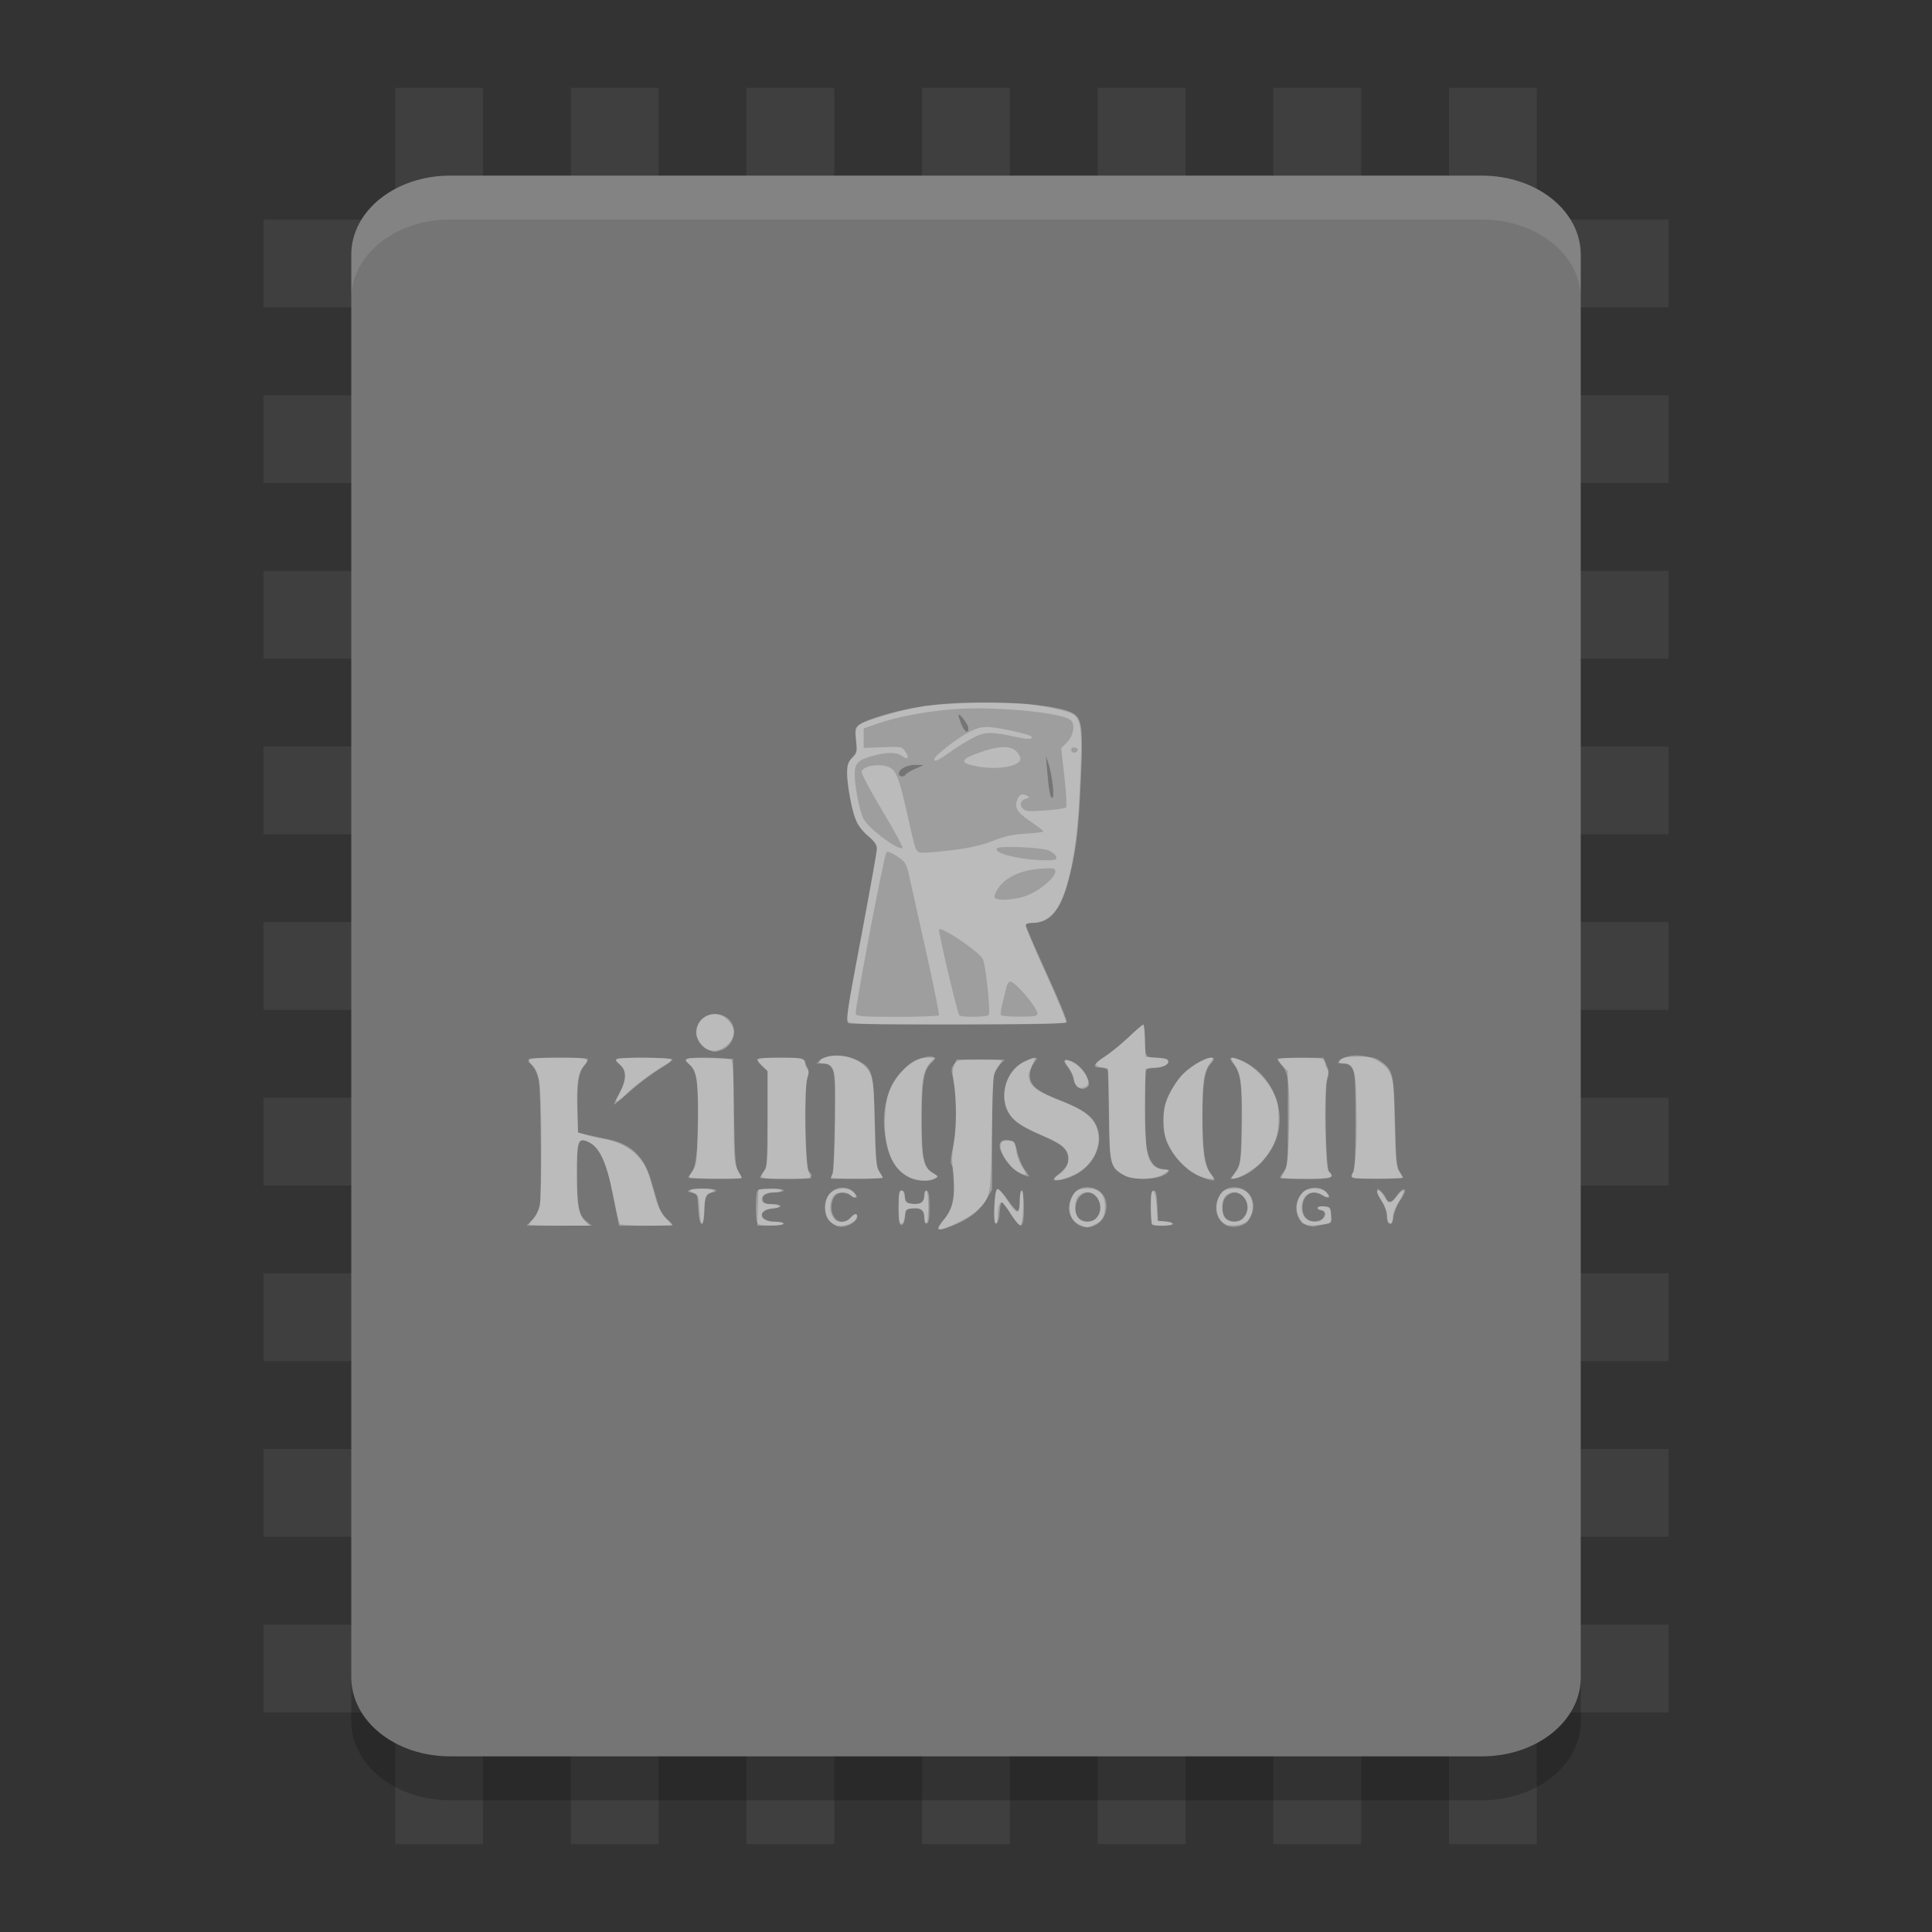 <?xml version="1.0" encoding="UTF-8" standalone="no"?>
<svg xmlns="http://www.w3.org/2000/svg" height="22" width="22" version="1">
 <rect width="100%" height="100%" fill="#333333" stroke="none"/>
 <rect x="12.5" y="-19" width="1" height="16" transform="matrix(0,1,-1,0,0,0)" style="fill:#3f3f3f"/>
 <rect x="10.5" y="-19" width="1" height="16" transform="matrix(0,1,-1,0,0,0)" style="fill:#3f3f3f"/>
 <rect x="8.5" y="-19" width="1" height="16" transform="matrix(0,1,-1,0,0,0)" style="fill:#3f3f3f"/>
 <rect x="6.5" y="-19" width="1" height="16" transform="matrix(0,1,-1,0,0,0)" style="fill:#3f3f3f"/>
 <rect x="14.5" y="-19" width="1" height="16" transform="matrix(0,1,-1,0,0,0)" style="fill:#3f3f3f"/>
 <rect x="16.5" y="-19" width="1" height="16" transform="matrix(0,1,-1,0,0,0)" style="fill:#3f3f3f"/>
 <rect x="18.5" y="-19" width="1" height="16" transform="matrix(0,1,-1,0,0,0)" style="fill:#3f3f3f"/>
 <rect x="4.5" y="-19" width="1" height="16" transform="matrix(0,1,-1,0,0,0)" style="fill:#3f3f3f"/>
 <rect x="2.5" y="-19" width="1" height="16" transform="matrix(0,1,-1,0,0,0)" style="fill:#3f3f3f"/>
 <rect style="fill:#3f3f3f" y="1" width="1" x="12.5" height="20"/>
 <rect style="fill:#3f3f3f" y="1" width="1" x="10.5" height="20"/>
 <rect style="fill:#3f3f3f" y="1" width="1" x="8.5" height="20"/>
 <rect style="fill:#3f3f3f" y="1" width="1" x="6.5" height="20"/>
 <rect style="fill:#3f3f3f" y="1" width="1" x="14.5" height="20"/>
 <rect style="fill:#3f3f3f" y="1" width="1" x="16.5" height="20"/>
 <rect style="fill:#3f3f3f" y="1" width="1" x="4.5" height="20"/>
 <path style="fill:#757575" d="m 18,19.1 0,-16.2 C 18,2.401 17.499,2 16.875,2 L 5.125,2 C 4.502,2 4,2.401 4,2.9 L 4,19.1 C 4,19.599 4.502,20 5.125,20 l 11.751,0 c 0.623,0 1.125,-0.401 1.125,-0.9 z"/>
 <path style="opacity:0.1;fill:#ffffff" d="M 5.125,2 C 4.502,2 4,2.402 4,2.9 l 0,0.5 C 4,2.902 4.502,2.5 5.125,2.5 l 11.751,0 c 0.623,0 1.125,0.402 1.125,0.9 l 0,-0.5 C 18,2.402 17.498,2 16.875,2 Z"/>
 <path style="opacity:0.2" d="m 4,19.1 0,0.5 c 0,0.498 0.502,0.9 1.125,0.9 l 11.751,0 c 0.623,0 1.125,-0.402 1.125,-0.9 l 0,-0.5 c 0,0.498 -0.502,0.9 -1.125,0.9 L 5.125,20 C 4.502,20 4,19.598 4,19.1 Z"/>
 <path style="opacity:0.3;fill:#ffffff" d="m 10.688,13.977 c 0,-0.014 0.03,-0.059 0.067,-0.1 0.09,-0.101 0.12,-0.224 0.104,-0.429 -0.007,-0.093 -0.015,-0.199 -0.017,-0.236 -0.002,-0.037 0.009,-0.142 0.025,-0.234 0.032,-0.179 0.02,-0.596 -0.02,-0.731 -0.018,-0.06 -0.015,-0.085 0.016,-0.127 0.037,-0.05 0.052,-0.052 0.308,-0.053 l 0.27,-6.99e-4 -0.05,0.052 c -0.027,0.029 -0.06,0.086 -0.072,0.128 -0.012,0.042 -0.022,0.351 -0.022,0.688 l -2.03e-4,0.612 -0.067,0.116 c -0.074,0.127 -0.2,0.225 -0.383,0.295 -0.133,0.052 -0.16,0.055 -0.16,0.02 z m -1.153,-0.013 c -0.019,-0.007 -0.057,-0.033 -0.085,-0.058 -0.073,-0.065 -0.071,-0.234 0.003,-0.319 0.069,-0.079 0.195,-0.085 0.268,-0.013 0.061,0.06 0.039,0.089 -0.031,0.041 -0.117,-0.08 -0.222,-0.016 -0.222,0.135 0,0.146 0.126,0.215 0.215,0.118 0.047,-0.052 0.079,-0.057 0.079,-0.015 0,0.068 -0.147,0.14 -0.226,0.111 z m 2.766,-0.006 c -0.175,-0.073 -0.155,-0.388 0.028,-0.433 0.1,-0.025 0.213,0.027 0.25,0.113 0.082,0.193 -0.094,0.396 -0.277,0.32 z m 0.185,-0.091 c 0.089,-0.097 0.026,-0.288 -0.095,-0.288 -0.123,0 -0.194,0.197 -0.106,0.293 0.05,0.054 0.149,0.052 0.201,-0.005 z m 1.488,0.091 c -0.175,-0.073 -0.155,-0.388 0.028,-0.433 0.166,-0.041 0.311,0.112 0.261,0.276 -0.014,0.045 -0.044,0.099 -0.066,0.119 -0.052,0.046 -0.159,0.065 -0.222,0.038 z m 0.18,-0.086 c 0.064,-0.069 0.07,-0.164 0.015,-0.232 -0.058,-0.073 -0.14,-0.079 -0.204,-0.016 -0.056,0.055 -0.06,0.191 -0.008,0.248 0.048,0.052 0.148,0.052 0.196,2.92e-4 z m 0.713,0.074 c -0.125,-0.068 -0.141,-0.266 -0.03,-0.369 0.074,-0.069 0.196,-0.071 0.264,-0.004 0.066,0.065 0.038,0.086 -0.048,0.036 -0.099,-0.058 -0.187,-0.024 -0.214,0.082 -0.029,0.114 0.02,0.207 0.113,0.216 0.11,0.011 0.197,-0.097 0.099,-0.123 -0.073,-0.019 -0.052,-0.054 0.028,-0.047 0.069,0.006 0.074,0.013 0.08,0.098 0.006,0.088 0.004,0.092 -0.068,0.105 -0.041,0.007 -0.095,0.019 -0.12,0.025 -0.025,0.006 -0.072,-0.003 -0.104,-0.02 z m -8.804,-0.055 c 0.037,-0.038 0.071,-0.105 0.082,-0.161 0.028,-0.144 0.025,-1.286 -0.004,-1.419 -0.014,-0.062 -0.049,-0.141 -0.078,-0.176 -0.03,-0.035 -0.047,-0.069 -0.039,-0.077 0.019,-0.019 0.651,-0.019 0.669,0 0.008,0.008 -0.01,0.043 -0.04,0.078 -0.066,0.077 -0.085,0.212 -0.076,0.53 l 0.007,0.232 0.113,0.026 c 0.062,0.014 0.171,0.038 0.242,0.053 0.246,0.051 0.396,0.195 0.473,0.458 0.025,0.086 0.062,0.209 0.081,0.273 0.022,0.073 0.06,0.138 0.1,0.171 0.035,0.029 0.064,0.059 0.064,0.066 0,0.007 -0.137,0.013 -0.304,0.013 l -0.304,0 -0.023,-0.117 c -0.013,-0.064 -0.04,-0.202 -0.061,-0.306 -0.066,-0.331 -0.153,-0.495 -0.29,-0.542 -0.091,-0.032 -0.105,0.017 -0.104,0.361 6.398e-4,0.386 0.02,0.485 0.106,0.553 l 0.063,0.05 -0.372,1.11e-4 -0.372,1.11e-4 0.063,-0.065 z m 2.558,0.03 c -0.018,-0.046 -0.018,-0.307 0,-0.352 0.011,-0.027 0.047,-0.035 0.158,-0.035 0.081,0 0.145,0.01 0.145,0.022 0,0.012 -0.045,0.022 -0.099,0.022 -0.106,0 -0.159,0.038 -0.136,0.097 0.01,0.025 0.042,0.036 0.101,0.036 0.119,0 0.135,0.04 0.019,0.049 -0.186,0.014 -0.171,0.151 0.017,0.151 0.054,0 0.099,0.01 0.099,0.022 0,0.013 -0.063,0.022 -0.145,0.022 -0.111,0 -0.148,-0.008 -0.158,-0.035 z m 1.629,0.021 c -0.009,-0.008 -0.015,-0.099 -0.015,-0.201 0,-0.15 0.006,-0.185 0.034,-0.185 0.022,0 0.034,0.022 0.034,0.064 0,0.067 0.032,0.091 0.122,0.091 0.065,0 0.104,-0.04 0.104,-0.106 0,-0.033 0.011,-0.049 0.028,-0.044 0.019,0.006 0.028,0.064 0.028,0.184 0,0.12 -0.009,0.177 -0.028,0.184 -0.018,0.006 -0.028,-0.014 -0.028,-0.057 0,-0.084 -0.045,-0.121 -0.14,-0.112 -0.068,0.006 -0.076,0.015 -0.082,0.085 -0.008,0.082 -0.031,0.122 -0.056,0.097 z m 1.26,-0.119 c -0.046,-0.073 -0.092,-0.133 -0.102,-0.133 -0.01,0 -0.021,0.052 -0.025,0.115 -0.004,0.069 -0.018,0.119 -0.036,0.124 -0.023,0.007 -0.028,-0.034 -0.023,-0.186 0.004,-0.124 0.016,-0.198 0.033,-0.204 0.015,-0.005 0.069,0.052 0.12,0.127 0.051,0.074 0.103,0.129 0.115,0.122 0.012,-0.007 0.021,-0.062 0.021,-0.123 0,-0.06 0.01,-0.11 0.023,-0.11 0.013,0 0.023,0.082 0.023,0.2 0,0.246 -0.028,0.259 -0.149,0.067 z m 1.611,0.119 c -0.008,-0.008 -0.015,-0.098 -0.015,-0.2 0,-0.148 0.007,-0.185 0.033,-0.185 0.025,0 0.034,0.039 0.04,0.172 l 0.007,0.172 0.085,0.007 c 0.047,0.004 0.085,0.016 0.085,0.028 0,0.024 -0.21,0.029 -0.234,0.006 z m -5.157,-0.057 c -0.006,-0.028 -0.014,-0.105 -0.017,-0.172 -0.005,-0.108 -0.012,-0.123 -0.057,-0.129 -0.113,-0.016 -0.041,-0.049 0.107,-0.049 0.09,0 0.158,0.009 0.158,0.022 0,0.012 -0.02,0.022 -0.044,0.022 -0.064,0 -0.091,0.067 -0.091,0.221 0,0.133 -0.033,0.183 -0.056,0.085 z m 7.847,0.035 c -0.008,-0.008 -0.015,-0.046 -0.015,-0.084 0,-0.038 -0.025,-0.106 -0.057,-0.151 -0.031,-0.045 -0.057,-0.099 -0.057,-0.12 0,-0.035 0.003,-0.035 0.045,0.002 0.025,0.022 0.051,0.058 0.058,0.081 0.02,0.061 0.07,0.051 0.115,-0.024 0.043,-0.071 0.099,-0.106 0.099,-0.061 0,0.015 -0.027,0.066 -0.059,0.113 -0.032,0.047 -0.064,0.124 -0.071,0.172 -0.011,0.084 -0.027,0.103 -0.059,0.072 z m -5.452,-0.509 c -0.16,-0.082 -0.244,-0.23 -0.283,-0.499 -0.043,-0.299 0.045,-0.579 0.236,-0.752 0.1,-0.091 0.249,-0.149 0.316,-0.124 0.032,0.012 0.029,0.021 -0.019,0.064 -0.09,0.082 -0.112,0.208 -0.113,0.634 -5.61e-4,0.452 0.021,0.559 0.126,0.622 0.067,0.04 0.067,0.042 0.023,0.066 -0.066,0.035 -0.208,0.03 -0.287,-0.011 z m 1.639,0.023 c 0,-0.009 0.037,-0.049 0.083,-0.087 0.062,-0.053 0.083,-0.088 0.083,-0.14 0,-0.115 -0.057,-0.17 -0.271,-0.263 -0.281,-0.122 -0.36,-0.177 -0.417,-0.292 -0.097,-0.198 -0.011,-0.466 0.182,-0.562 0.049,-0.025 0.106,-0.045 0.126,-0.045 0.031,0 0.029,0.009 -0.01,0.059 -0.028,0.035 -0.047,0.091 -0.047,0.14 0,0.115 0.079,0.181 0.343,0.285 0.254,0.1 0.359,0.172 0.411,0.279 0.121,0.251 -0.081,0.568 -0.399,0.627 -0.046,0.009 -0.084,0.008 -0.084,-0.001 z m 1.74,-0.009 c -0.179,-0.054 -0.341,-0.197 -0.427,-0.378 -0.047,-0.099 -0.059,-0.158 -0.059,-0.291 -1.35e-4,-0.144 0.01,-0.188 0.074,-0.316 0.047,-0.095 0.115,-0.185 0.189,-0.25 0.157,-0.139 0.394,-0.207 0.272,-0.078 -0.069,0.073 -0.094,0.231 -0.094,0.595 1.58e-4,0.381 0.025,0.559 0.089,0.648 0.069,0.095 0.064,0.102 -0.044,0.07 z m -5.9,-0.016 c 0,-0.008 0.016,-0.032 0.036,-0.054 0.049,-0.053 0.076,-0.284 0.075,-0.643 -0.001,-0.42 -0.02,-0.529 -0.1,-0.592 -0.088,-0.069 -0.054,-0.078 0.251,-0.07 l 0.247,0.006 0.011,0.613 c 0.01,0.534 0.016,0.62 0.051,0.672 0.022,0.033 0.04,0.065 0.04,0.071 0,0.006 -0.137,0.012 -0.305,0.012 -0.168,0 -0.305,-0.007 -0.305,-0.015 z m 0.814,0.002 c 0,-0.007 0.02,-0.039 0.045,-0.07 0.042,-0.053 0.045,-0.09 0.045,-0.601 l 0,-0.544 -0.067,-0.062 c -0.037,-0.034 -0.061,-0.068 -0.053,-0.076 0.008,-0.008 0.13,-0.014 0.271,-0.014 0.225,0 0.258,0.005 0.269,0.039 0.007,0.021 0.022,0.057 0.034,0.079 0.014,0.026 0.013,0.069 -0.004,0.123 -0.036,0.118 -0.02,1.015 0.018,1.053 0.074,0.073 0.035,0.086 -0.266,0.086 -0.162,0 -0.294,-0.006 -0.294,-0.013 z m 0.827,-0.037 c 0.01,-0.028 0.022,-0.299 0.026,-0.603 0.008,-0.624 0.001,-0.658 -0.136,-0.66 l -0.073,-7.41e-4 0.053,-0.044 c 0.077,-0.063 0.278,-0.06 0.41,0.006 0.178,0.089 0.19,0.13 0.203,0.707 0.01,0.428 0.017,0.51 0.051,0.561 0.022,0.033 0.04,0.065 0.04,0.071 0,0.006 -0.133,0.012 -0.297,0.012 l -0.297,0 0.019,-0.05 z m 3.315,0.006 c -0.153,-0.092 -0.164,-0.133 -0.164,-0.671 -4.5e-5,-0.265 -0.006,-0.498 -0.014,-0.517 -0.008,-0.021 -0.04,-0.035 -0.078,-0.035 -0.106,0 -0.095,-0.034 0.04,-0.123 0.07,-0.046 0.195,-0.147 0.276,-0.225 0.081,-0.078 0.155,-0.142 0.165,-0.142 0.01,0 0.018,0.069 0.018,0.154 0,0.214 0.006,0.224 0.137,0.224 0.06,0 0.116,0.01 0.124,0.023 0.028,0.045 -0.039,0.088 -0.137,0.088 -0.067,0 -0.101,0.011 -0.11,0.035 -0.022,0.056 -0.016,0.742 0.008,0.888 0.024,0.148 0.095,0.234 0.194,0.234 0.08,0 0.068,0.042 -0.023,0.079 -0.117,0.048 -0.346,0.042 -0.436,-0.012 z m 1.246,0.005 c 0.086,-0.095 0.103,-0.2 0.104,-0.617 4.89e-4,-0.431 -0.014,-0.54 -0.087,-0.637 -0.026,-0.034 -0.047,-0.068 -0.047,-0.074 0,-0.03 0.089,-0.006 0.195,0.054 0.285,0.161 0.432,0.519 0.339,0.826 -0.067,0.22 -0.288,0.446 -0.471,0.48 -0.074,0.014 -0.074,0.014 -0.033,-0.032 z m 0.535,0.026 c 0,-0.007 0.02,-0.039 0.045,-0.07 0.042,-0.053 0.045,-0.09 0.045,-0.6 l 0,-0.544 -0.065,-0.064 c -0.036,-0.035 -0.06,-0.069 -0.053,-0.076 0.007,-0.007 0.127,-0.012 0.268,-0.012 l 0.256,0 0.034,0.081 c 0.027,0.064 0.029,0.098 0.01,0.162 -0.035,0.116 -0.019,1.014 0.019,1.051 0.074,0.073 0.035,0.086 -0.266,0.086 -0.162,0 -0.294,-0.006 -0.294,-0.013 z m 0.814,-0.019 c 0,-0.018 0.01,-0.038 0.023,-0.046 0.014,-0.009 0.023,-0.225 0.023,-0.575 0,-0.628 -0.007,-0.66 -0.142,-0.66 -0.068,0 -0.07,-0.002 -0.032,-0.039 0.031,-0.03 0.078,-0.039 0.214,-0.039 0.146,0 0.186,0.008 0.248,0.052 0.14,0.098 0.15,0.14 0.163,0.694 0.01,0.427 0.018,0.51 0.051,0.561 0.022,0.033 0.04,0.065 0.04,0.071 0,0.006 -0.132,0.012 -0.294,0.012 -0.241,0 -0.294,-0.006 -0.294,-0.032 z m -3.782,-0.037 c -0.102,-0.053 -0.224,-0.228 -0.214,-0.309 0.005,-0.047 0.018,-0.056 0.084,-0.056 0.076,0 0.078,0.003 0.107,0.129 0.016,0.071 0.057,0.164 0.089,0.206 0.068,0.088 0.056,0.093 -0.066,0.03 z M 7.048,12.46 c 0.086,-0.151 0.09,-0.264 0.012,-0.335 -0.031,-0.028 -0.05,-0.058 -0.041,-0.066 0.022,-0.021 0.64,-0.018 0.64,0.004 0,0.01 -0.074,0.064 -0.164,0.121 -0.09,0.056 -0.238,0.168 -0.329,0.249 -0.091,0.08 -0.169,0.146 -0.175,0.146 -0.006,0 0.02,-0.053 0.057,-0.119 z m 5.212,-0.094 c -0.02,-0.019 -0.036,-0.059 -0.036,-0.087 0,-0.029 -0.027,-0.084 -0.059,-0.122 -0.068,-0.079 -0.062,-0.098 0.023,-0.077 0.12,0.03 0.265,0.256 0.192,0.301 -0.046,0.029 -0.08,0.025 -0.12,-0.015 z M 8.066,11.954 c -0.184,-0.071 -0.178,-0.336 0.009,-0.397 0.139,-0.045 0.285,0.052 0.285,0.189 0,0.091 -0.06,0.182 -0.138,0.209 -0.083,0.029 -0.082,0.029 -0.156,1.6e-5 z M 9.656,11.632 c -0.02,-0.05 -0.006,-0.136 0.171,-1.072 0.088,-0.468 0.161,-0.875 0.161,-0.905 0,-0.036 -0.03,-0.077 -0.094,-0.127 C 9.842,9.489 9.78,9.413 9.757,9.36 9.702,9.238 9.648,8.963 9.648,8.805 c 0,-0.101 0.01,-0.131 0.058,-0.179 0.054,-0.053 0.057,-0.067 0.043,-0.194 -0.018,-0.169 -0.001,-0.188 0.238,-0.266 0.402,-0.132 0.81,-0.18 1.388,-0.164 0.419,0.012 0.692,0.049 0.828,0.112 0.127,0.059 0.137,0.161 0.095,0.971 -0.023,0.44 -0.055,0.663 -0.14,0.974 -0.085,0.308 -0.206,0.45 -0.388,0.45 -0.058,0 -0.087,0.01 -0.087,0.03 0,0.017 0.107,0.264 0.238,0.55 0.131,0.286 0.233,0.533 0.227,0.548 -0.009,0.022 -0.271,0.028 -1.244,0.028 -1.092,0 -1.235,-0.004 -1.247,-0.034 z m 2.332,-2.692 c -0.009,-0.081 -0.03,-0.188 -0.047,-0.239 l -0.031,-0.093 0.011,0.133 c 0.021,0.255 0.037,0.345 0.06,0.345 0.015,0 0.018,-0.051 0.007,-0.147 z M 10.316,8.818 c 0.008,-0.013 0.057,-0.043 0.109,-0.065 l 0.093,-0.041 -0.091,-0.002 c -0.097,-0.002 -0.192,0.047 -0.192,0.1 0,0.038 0.058,0.043 0.08,0.008 z m 0.711,-0.526 c -1.13e-4,-0.043 -0.111,-0.188 -0.112,-0.147 -4.47e-4,0.014 0.015,0.061 0.033,0.106 0.036,0.085 0.079,0.108 0.079,0.042 z"/>
 <path style="opacity:0.3;fill:#ffffff" d="m 10.683,13.989 c 0,-0.007 0.025,-0.045 0.056,-0.085 0.095,-0.122 0.125,-0.222 0.125,-0.414 0,-0.098 -0.011,-0.197 -0.025,-0.219 -0.019,-0.03 -0.017,-0.078 0.011,-0.199 0.042,-0.184 0.048,-0.528 0.012,-0.733 -0.019,-0.108 -0.019,-0.157 0.003,-0.208 l 0.028,-0.066 0.257,0 c 0.141,0 0.257,0.005 0.257,0.012 0,0.007 -0.023,0.042 -0.051,0.08 -0.049,0.066 -0.051,0.086 -0.062,0.739 -0.012,0.738 -0.012,0.735 -0.163,0.883 -0.102,0.1 -0.448,0.262 -0.448,0.209 z m 1.612,-0.042 c -0.12,-0.051 -0.157,-0.189 -0.087,-0.322 0.039,-0.073 0.075,-0.091 0.191,-0.091 0.117,0 0.183,0.071 0.183,0.198 0,0.123 -0.031,0.177 -0.125,0.216 -0.09,0.037 -0.072,0.037 -0.161,-9.43e-4 z m 0.182,-0.068 c 0.15,-0.148 -0.037,-0.402 -0.193,-0.263 -0.053,0.047 -0.056,0.2 -0.004,0.256 0.045,0.049 0.15,0.053 0.197,0.007 z m -6.451,0.065 c 0,-0.007 0.025,-0.042 0.055,-0.078 0.03,-0.035 0.062,-0.107 0.069,-0.159 0.008,-0.052 0.011,-0.395 0.007,-0.762 -0.008,-0.703 -0.014,-0.747 -0.12,-0.834 -0.063,-0.052 0.005,-0.066 0.309,-0.067 0.357,-4.25e-4 0.376,0.005 0.303,0.091 -0.069,0.081 -0.085,0.186 -0.076,0.506 l 0.007,0.253 0.09,0.029 c 0.05,0.016 0.135,0.035 0.19,0.043 0.159,0.023 0.314,0.1 0.404,0.202 0.091,0.102 0.111,0.148 0.188,0.432 0.038,0.141 0.07,0.208 0.129,0.272 l 0.078,0.085 -0.295,0 c -0.162,0 -0.301,-0.009 -0.308,-0.02 -0.007,-0.011 -0.038,-0.145 -0.069,-0.299 -0.087,-0.43 -0.167,-0.595 -0.314,-0.646 -0.091,-0.032 -0.105,0.017 -0.105,0.373 0,0.363 0.017,0.459 0.094,0.54 l 0.05,0.052 -0.343,0 c -0.189,0 -0.343,-0.006 -0.343,-0.013 z m 2.604,-0.192 0.006,-0.206 0.13,-0.007 c 0.08,-0.004 0.13,0.002 0.13,0.017 0,0.013 -0.039,0.023 -0.088,0.023 -0.094,0 -0.152,0.044 -0.13,0.1 0.009,0.022 0.044,0.034 0.104,0.034 0.114,0 0.121,0.039 0.009,0.049 -0.176,0.015 -0.15,0.151 0.029,0.151 0.054,0 0.099,0.01 0.099,0.022 0,0.013 -0.064,0.022 -0.148,0.022 l -0.148,0 0.006,-0.206 z M 9.442,13.899 c -0.068,-0.086 -0.064,-0.238 0.009,-0.309 0.07,-0.069 0.212,-0.076 0.27,-0.012 0.022,0.024 0.029,0.048 0.017,0.055 -0.012,0.007 -0.034,-0.002 -0.049,-0.02 -0.029,-0.034 -0.105,-0.043 -0.166,-0.02 -0.055,0.021 -0.088,0.147 -0.059,0.222 0.014,0.035 0.037,0.071 0.052,0.081 0.049,0.031 0.129,0.018 0.168,-0.027 0.042,-0.048 0.074,-0.058 0.074,-0.022 0,0.053 -0.093,0.111 -0.179,0.111 -0.069,0 -0.099,-0.013 -0.136,-0.059 z m 2.069,-0.074 c -0.046,-0.074 -0.093,-0.134 -0.103,-0.134 -0.028,0 -0.046,0.061 -0.046,0.158 0,0.048 -0.011,0.087 -0.023,0.087 -0.035,0 -0.018,-0.383 0.018,-0.395 0.015,-0.005 0.066,0.051 0.113,0.126 0.108,0.171 0.141,0.174 0.141,0.013 0,-0.07 0.01,-0.122 0.023,-0.122 0.032,0 0.018,0.383 -0.014,0.394 -0.014,0.004 -0.062,-0.052 -0.109,-0.126 z m 1.607,0.118 c -0.008,-0.008 -0.015,-0.099 -0.015,-0.202 0,-0.14 0.007,-0.185 0.028,-0.178 0.018,0.006 0.032,0.07 0.04,0.174 l 0.011,0.165 0.085,0.007 c 0.047,0.004 0.085,0.016 0.085,0.028 0,0.024 -0.21,0.029 -0.234,0.006 z m 0.788,-0.039 c -0.066,-0.065 -0.076,-0.18 -0.024,-0.279 0.039,-0.073 0.075,-0.091 0.191,-0.091 0.117,0 0.189,0.077 0.189,0.201 0,0.138 -0.064,0.209 -0.195,0.217 -0.087,0.006 -0.115,-0.003 -0.162,-0.049 z m 0.245,-0.025 c 0.15,-0.148 -0.037,-0.402 -0.193,-0.263 -0.053,0.047 -0.056,0.2 -0.004,0.256 0.045,0.049 0.15,0.053 0.197,0.007 z m 0.689,0.055 c -0.021,-0.012 -0.05,-0.057 -0.064,-0.1 -0.029,-0.087 -0.006,-0.187 0.061,-0.259 0.051,-0.055 0.213,-0.055 0.264,3.61e-4 0.049,0.053 0.022,0.078 -0.038,0.036 -0.115,-0.079 -0.241,-0.009 -0.241,0.134 0,0.103 0.056,0.167 0.147,0.167 0.054,0 0.084,-0.013 0.101,-0.045 0.028,-0.051 0.013,-0.089 -0.035,-0.089 -0.018,0 -0.033,-0.011 -0.033,-0.024 0,-0.013 0.032,-0.021 0.073,-0.017 0.069,0.006 0.074,0.013 0.08,0.098 0.007,0.09 0.006,0.092 -0.079,0.105 -0.12,0.019 -0.193,0.017 -0.237,-0.009 z M 7.966,13.774 c -0.006,-0.143 -0.013,-0.164 -0.058,-0.183 -0.086,-0.037 -0.057,-0.056 0.085,-0.056 0.142,0 0.171,0.019 0.085,0.056 -0.045,0.019 -0.052,0.041 -0.058,0.183 -0.004,0.089 -0.016,0.161 -0.027,0.161 -0.011,0 -0.024,-0.073 -0.027,-0.161 z m 2.265,-0.028 c 0,-0.15 0.007,-0.189 0.032,-0.189 0.02,0 0.035,0.028 0.04,0.072 0.006,0.067 0.014,0.073 0.095,0.079 0.095,0.008 0.126,-0.017 0.126,-0.102 1.81e-4,-0.028 0.011,-0.05 0.023,-0.05 0.013,0 0.023,0.078 0.023,0.189 0,0.111 -0.009,0.189 -0.023,0.189 -0.012,0 -0.023,-0.028 -0.023,-0.061 -5.42e-4,-0.096 -0.028,-0.121 -0.126,-0.113 -0.084,0.007 -0.088,0.011 -0.095,0.091 -0.005,0.055 -0.018,0.083 -0.04,0.083 -0.026,0 -0.033,-0.039 -0.033,-0.189 z m 5.576,0.174 c -0.008,-0.008 -0.015,-0.046 -0.016,-0.083 -3.89e-4,-0.038 -0.026,-0.109 -0.056,-0.158 -0.06,-0.096 -0.068,-0.122 -0.035,-0.122 0.012,0 0.039,0.03 0.061,0.067 0.051,0.085 0.073,0.084 0.147,-0.005 0.088,-0.105 0.101,-0.062 0.02,0.066 -0.039,0.062 -0.069,0.141 -0.069,0.18 0,0.067 -0.02,0.087 -0.053,0.055 z m -5.457,-0.518 c -0.194,-0.087 -0.291,-0.333 -0.272,-0.693 0.012,-0.242 0.059,-0.367 0.189,-0.509 0.104,-0.113 0.185,-0.156 0.292,-0.156 l 0.082,0 -0.057,0.067 c -0.077,0.09 -0.094,0.209 -0.093,0.656 5.27e-4,0.429 0.022,0.525 0.129,0.589 0.066,0.039 0.066,0.042 0.022,0.065 -0.069,0.036 -0.184,0.029 -0.292,-0.019 z m 1.658,0.025 c -0.007,-0.01 0.011,-0.031 0.04,-0.046 0.078,-0.041 0.133,-0.147 0.117,-0.222 -0.021,-0.093 -0.089,-0.143 -0.326,-0.244 -0.242,-0.102 -0.354,-0.195 -0.389,-0.324 -0.054,-0.197 0.042,-0.418 0.218,-0.502 0.057,-0.027 0.107,-0.045 0.113,-0.04 0.005,0.005 -0.011,0.049 -0.035,0.099 -0.037,0.074 -0.041,0.101 -0.02,0.159 0.03,0.085 0.103,0.131 0.379,0.239 0.243,0.095 0.348,0.181 0.39,0.318 0.057,0.188 -0.054,0.411 -0.253,0.507 -0.12,0.058 -0.217,0.081 -0.233,0.056 z m -4.157,-0.017 c -0.008,-0.007 0.008,-0.043 0.036,-0.08 0.046,-0.061 0.05,-0.096 0.058,-0.477 0.011,-0.523 -0.004,-0.642 -0.086,-0.723 -0.049,-0.048 -0.055,-0.064 -0.03,-0.074 0.065,-0.025 0.472,-0.013 0.499,0.014 0.02,0.019 0.027,0.183 0.027,0.596 0,0.525 0.004,0.576 0.045,0.656 0.025,0.048 0.045,0.09 0.045,0.094 0,0.013 -0.581,0.006 -0.594,-0.007 z m 0.821,-0.014 c 3.95e-4,-0.015 0.016,-0.047 0.034,-0.071 0.027,-0.035 0.033,-0.143 0.033,-0.586 l 0,-0.542 -0.065,-0.064 c -0.082,-0.081 -0.064,-0.089 0.212,-0.089 0.237,0 0.283,0.01 0.283,0.065 0,0.021 0.011,0.049 0.025,0.063 0.019,0.019 0.019,0.044 0,0.097 -0.039,0.111 -0.032,0.943 0.009,1.055 0.018,0.049 0.033,0.091 0.033,0.095 1.8e-4,0.003 -0.127,0.006 -0.282,0.006 -0.211,0 -0.282,-0.007 -0.282,-0.028 z m 0.79,0.015 c 0,-0.007 0.01,-0.03 0.021,-0.052 0.012,-0.022 0.024,-0.285 0.027,-0.585 C 9.516,12.288 9.513,12.222 9.478,12.17 9.453,12.132 9.419,12.111 9.383,12.111 c -0.073,0 -0.072,-0.04 0.002,-0.067 0.183,-0.069 0.437,0.013 0.517,0.167 0.042,0.08 0.048,0.141 0.058,0.579 0.01,0.417 0.017,0.499 0.051,0.55 0.022,0.033 0.04,0.065 0.04,0.071 0,0.006 -0.132,0.012 -0.294,0.012 -0.162,0 -0.294,-0.006 -0.294,-0.013 z m 3.347,-0.025 c -0.165,-0.085 -0.17,-0.105 -0.182,-0.692 l -0.011,-0.527 -0.066,-0.011 c -0.099,-0.017 -0.092,-0.049 0.026,-0.122 0.059,-0.037 0.18,-0.134 0.268,-0.217 0.088,-0.083 0.167,-0.15 0.174,-0.15 0.007,0 0.016,0.083 0.02,0.184 l 0.007,0.184 0.113,0.007 c 0.062,0.004 0.122,0.016 0.134,0.027 0.039,0.038 -0.035,0.086 -0.141,0.093 l -0.106,0.007 -0.006,0.411 c -0.009,0.578 0.031,0.719 0.21,0.738 l 0.068,0.007 -0.066,0.044 c -0.094,0.062 -0.336,0.073 -0.441,0.018 z m 0.819,-0.009 c -0.12,-0.058 -0.268,-0.215 -0.331,-0.35 -0.073,-0.157 -0.068,-0.4 0.013,-0.561 0.033,-0.067 0.093,-0.16 0.132,-0.206 0.075,-0.089 0.276,-0.215 0.344,-0.216 0.037,-2e-4 0.036,0.005 -0.007,0.063 -0.073,0.097 -0.088,0.205 -0.088,0.615 1.4e-5,0.405 0.02,0.543 0.091,0.64 l 0.045,0.061 -0.052,-1.7e-5 c -0.028,-10e-6 -0.094,-0.021 -0.146,-0.046 z m 0.4,0.034 c 0,-0.007 0.023,-0.042 0.051,-0.08 0.048,-0.064 0.051,-0.092 0.058,-0.514 0.008,-0.471 -0.008,-0.598 -0.089,-0.71 -0.054,-0.075 -0.027,-0.08 0.105,-0.021 0.126,0.057 0.279,0.214 0.348,0.359 0.048,0.1 0.059,0.154 0.058,0.3 -7.12e-4,0.192 -0.051,0.323 -0.182,0.476 -0.087,0.101 -0.349,0.244 -0.349,0.19 z m 0.565,-2e-4 c 0,-0.007 0.017,-0.044 0.037,-0.083 0.029,-0.055 0.04,-0.156 0.048,-0.452 0.014,-0.485 -0.004,-0.656 -0.076,-0.74 -0.03,-0.035 -0.048,-0.07 -0.04,-0.077 0.018,-0.018 0.443,-0.019 0.491,-7.08e-4 0.02,0.007 0.036,0.03 0.036,0.051 0,0.021 0.011,0.048 0.024,0.062 0.017,0.017 0.017,0.049 -0.002,0.11 -0.037,0.121 -0.022,1.019 0.017,1.057 0.074,0.072 0.034,0.086 -0.254,0.086 -0.155,0 -0.283,-0.005 -0.283,-0.012 z m 0.803,-0.027 c 0.041,-0.094 0.059,-0.358 0.052,-0.741 -0.006,-0.349 -0.014,-0.422 -0.048,-0.473 -0.026,-0.039 -0.06,-0.06 -0.096,-0.06 -0.073,0 -0.072,-0.04 0.002,-0.067 0.183,-0.069 0.437,0.013 0.517,0.167 0.042,0.08 0.048,0.141 0.058,0.579 0.01,0.417 0.017,0.499 0.051,0.55 0.022,0.033 0.04,0.065 0.04,0.071 0,0.006 -0.133,0.012 -0.296,0.012 -0.274,0 -0.295,-0.003 -0.279,-0.039 z m -3.827,-0.053 c -0.083,-0.052 -0.186,-0.209 -0.186,-0.283 0,-0.057 0.046,-0.08 0.121,-0.061 0.044,0.011 0.056,0.032 0.068,0.12 0.008,0.059 0.04,0.144 0.072,0.189 0.065,0.095 0.039,0.107 -0.075,0.035 z M 7.057,12.442 c 0.082,-0.159 0.082,-0.256 0.001,-0.32 -0.054,-0.042 -0.057,-0.052 -0.025,-0.064 0.06,-0.023 0.595,-0.017 0.61,0.007 0.007,0.012 -0.02,0.038 -0.061,0.058 -0.104,0.052 -0.355,0.237 -0.436,0.321 -0.037,0.039 -0.086,0.08 -0.108,0.092 -0.034,0.018 -0.031,0.002 0.019,-0.095 z m 5.228,-0.058 c -0.021,-0.005 -0.045,-0.04 -0.053,-0.08 -0.008,-0.039 -0.04,-0.108 -0.07,-0.154 -0.062,-0.095 -0.038,-0.107 0.075,-0.04 0.075,0.045 0.128,0.112 0.153,0.194 0.016,0.054 -0.037,0.095 -0.105,0.08 z M 8.07,11.956 c -0.067,-0.027 -0.144,-0.13 -0.144,-0.192 0,-0.199 0.234,-0.29 0.367,-0.144 0.038,0.042 0.062,0.094 0.062,0.134 0,0.129 -0.17,0.248 -0.285,0.201 z M 9.659,11.652 c -0.029,-0.029 -0.013,-0.135 0.154,-1.02 0.093,-0.492 0.17,-0.924 0.17,-0.961 0,-0.05 -0.025,-0.088 -0.103,-0.158 C 9.757,9.402 9.723,9.329 9.678,9.074 9.628,8.789 9.632,8.704 9.703,8.63 c 0.055,-0.058 0.058,-0.072 0.044,-0.201 -0.014,-0.128 -0.011,-0.141 0.037,-0.175 0.073,-0.051 0.442,-0.16 0.685,-0.203 0.305,-0.054 1.028,-0.067 1.311,-0.024 0.124,0.019 0.28,0.051 0.346,0.07 0.2,0.059 0.207,0.101 0.165,0.978 -0.028,0.593 -0.122,1.064 -0.254,1.268 -0.07,0.109 -0.171,0.166 -0.291,0.166 -0.044,0 -0.069,0.011 -0.069,0.031 0,0.017 0.107,0.268 0.238,0.557 0.131,0.289 0.232,0.535 0.225,0.547 -0.015,0.025 -2.458,0.031 -2.483,0.007 z m 1.033,-0.092 c 0.006,-0.01 -0.059,-0.333 -0.145,-0.717 -0.086,-0.385 -0.173,-0.772 -0.192,-0.861 -0.034,-0.151 -0.042,-0.165 -0.138,-0.23 -0.06,-0.04 -0.111,-0.061 -0.122,-0.049 -0.028,0.027 -0.366,1.806 -0.351,1.845 0.01,0.025 0.098,0.031 0.475,0.031 0.255,0 0.468,-0.008 0.474,-0.018 z m 0.566,-0.002 c 0.024,-0.039 -0.035,-0.59 -0.069,-0.642 -0.062,-0.094 -0.464,-0.365 -0.496,-0.333 -0.013,0.013 0.204,0.937 0.23,0.978 0.015,0.025 0.319,0.022 0.335,-0.003 z m 0.555,-0.017 c 0,-0.068 -0.252,-0.364 -0.309,-0.364 -0.016,0 -0.035,0.028 -0.043,0.061 -0.008,0.034 -0.028,0.115 -0.045,0.182 -0.017,0.066 -0.025,0.129 -0.019,0.139 0.006,0.01 0.102,0.018 0.214,0.018 0.173,0 0.202,-0.005 0.202,-0.037 z m -0.09,-1.355 c 0.144,-0.065 0.294,-0.199 0.294,-0.262 0,-0.039 -0.013,-0.042 -0.168,-0.032 -0.216,0.014 -0.398,0.096 -0.48,0.219 -0.032,0.047 -0.051,0.096 -0.043,0.109 0.029,0.046 0.265,0.026 0.396,-0.034 z m 0.302,-0.405 c 0.016,-0.026 -0.012,-0.06 -0.076,-0.094 -0.073,-0.038 -0.576,-0.06 -0.597,-0.026 -0.022,0.034 0.057,0.07 0.231,0.104 0.171,0.033 0.425,0.043 0.442,0.016 z M 10.882,9.676 c 0.168,-0.022 0.311,-0.056 0.428,-0.102 0.133,-0.053 0.224,-0.072 0.373,-0.081 0.109,-0.006 0.198,-0.018 0.198,-0.025 -2.2e-5,-0.008 -0.05,-0.048 -0.111,-0.089 -0.174,-0.117 -0.212,-0.165 -0.194,-0.248 0.018,-0.079 0.058,-0.103 0.115,-0.072 0.036,0.02 0.035,0.023 -0.008,0.036 -0.064,0.02 -0.079,0.071 -0.035,0.114 0.031,0.03 0.07,0.033 0.253,0.02 0.119,-0.008 0.226,-0.024 0.237,-0.034 0.012,-0.011 0.005,-0.154 -0.017,-0.347 l -0.037,-0.328 0.068,-0.069 c 0.074,-0.075 0.094,-0.207 0.038,-0.253 -0.097,-0.079 -0.772,-0.149 -1.236,-0.128 -0.328,0.015 -0.725,0.086 -0.972,0.173 l -0.147,0.052 0,0.222 0.218,-0.008 c 0.215,-0.008 0.219,-0.007 0.257,0.051 0.048,0.073 0.03,0.096 -0.038,0.048 -0.066,-0.045 -0.181,-0.045 -0.337,-1.113e-4 -0.17,0.049 -0.202,0.083 -0.202,0.211 0,0.139 0.056,0.423 0.1,0.506 0.058,0.11 0.382,0.354 0.444,0.333 0.012,-0.004 -0.091,-0.195 -0.229,-0.425 C 9.907,8.998 9.804,8.803 9.811,8.784 c 0.03,-0.078 0.262,-0.097 0.346,-0.028 0.056,0.046 0.091,0.145 0.166,0.479 0.115,0.511 0.099,0.474 0.211,0.474 0.053,0 0.21,-0.015 0.349,-0.033 z m 0.254,-0.948 c -0.22,-0.038 -0.211,-0.08 0.035,-0.165 0.259,-0.09 0.398,-0.071 0.446,0.062 0.033,0.091 -0.228,0.148 -0.481,0.104 z m -0.492,-0.093 c 0.014,-0.042 0.251,-0.224 0.385,-0.296 0.09,-0.048 0.146,-0.063 0.231,-0.06 0.104,0.003 0.456,0.08 0.482,0.106 0.032,0.032 -0.033,0.037 -0.147,0.012 -0.306,-0.067 -0.371,-0.067 -0.505,-8.008e-4 -0.068,0.034 -0.188,0.108 -0.266,0.164 -0.142,0.103 -0.198,0.126 -0.181,0.075 z m 1.629,-0.094 c 0.003,-0.012 -0.013,-0.025 -0.035,-0.029 -0.025,-0.005 -0.04,0.006 -0.04,0.029 0,0.039 0.067,0.039 0.075,3.048e-4 z"/>
</svg>
